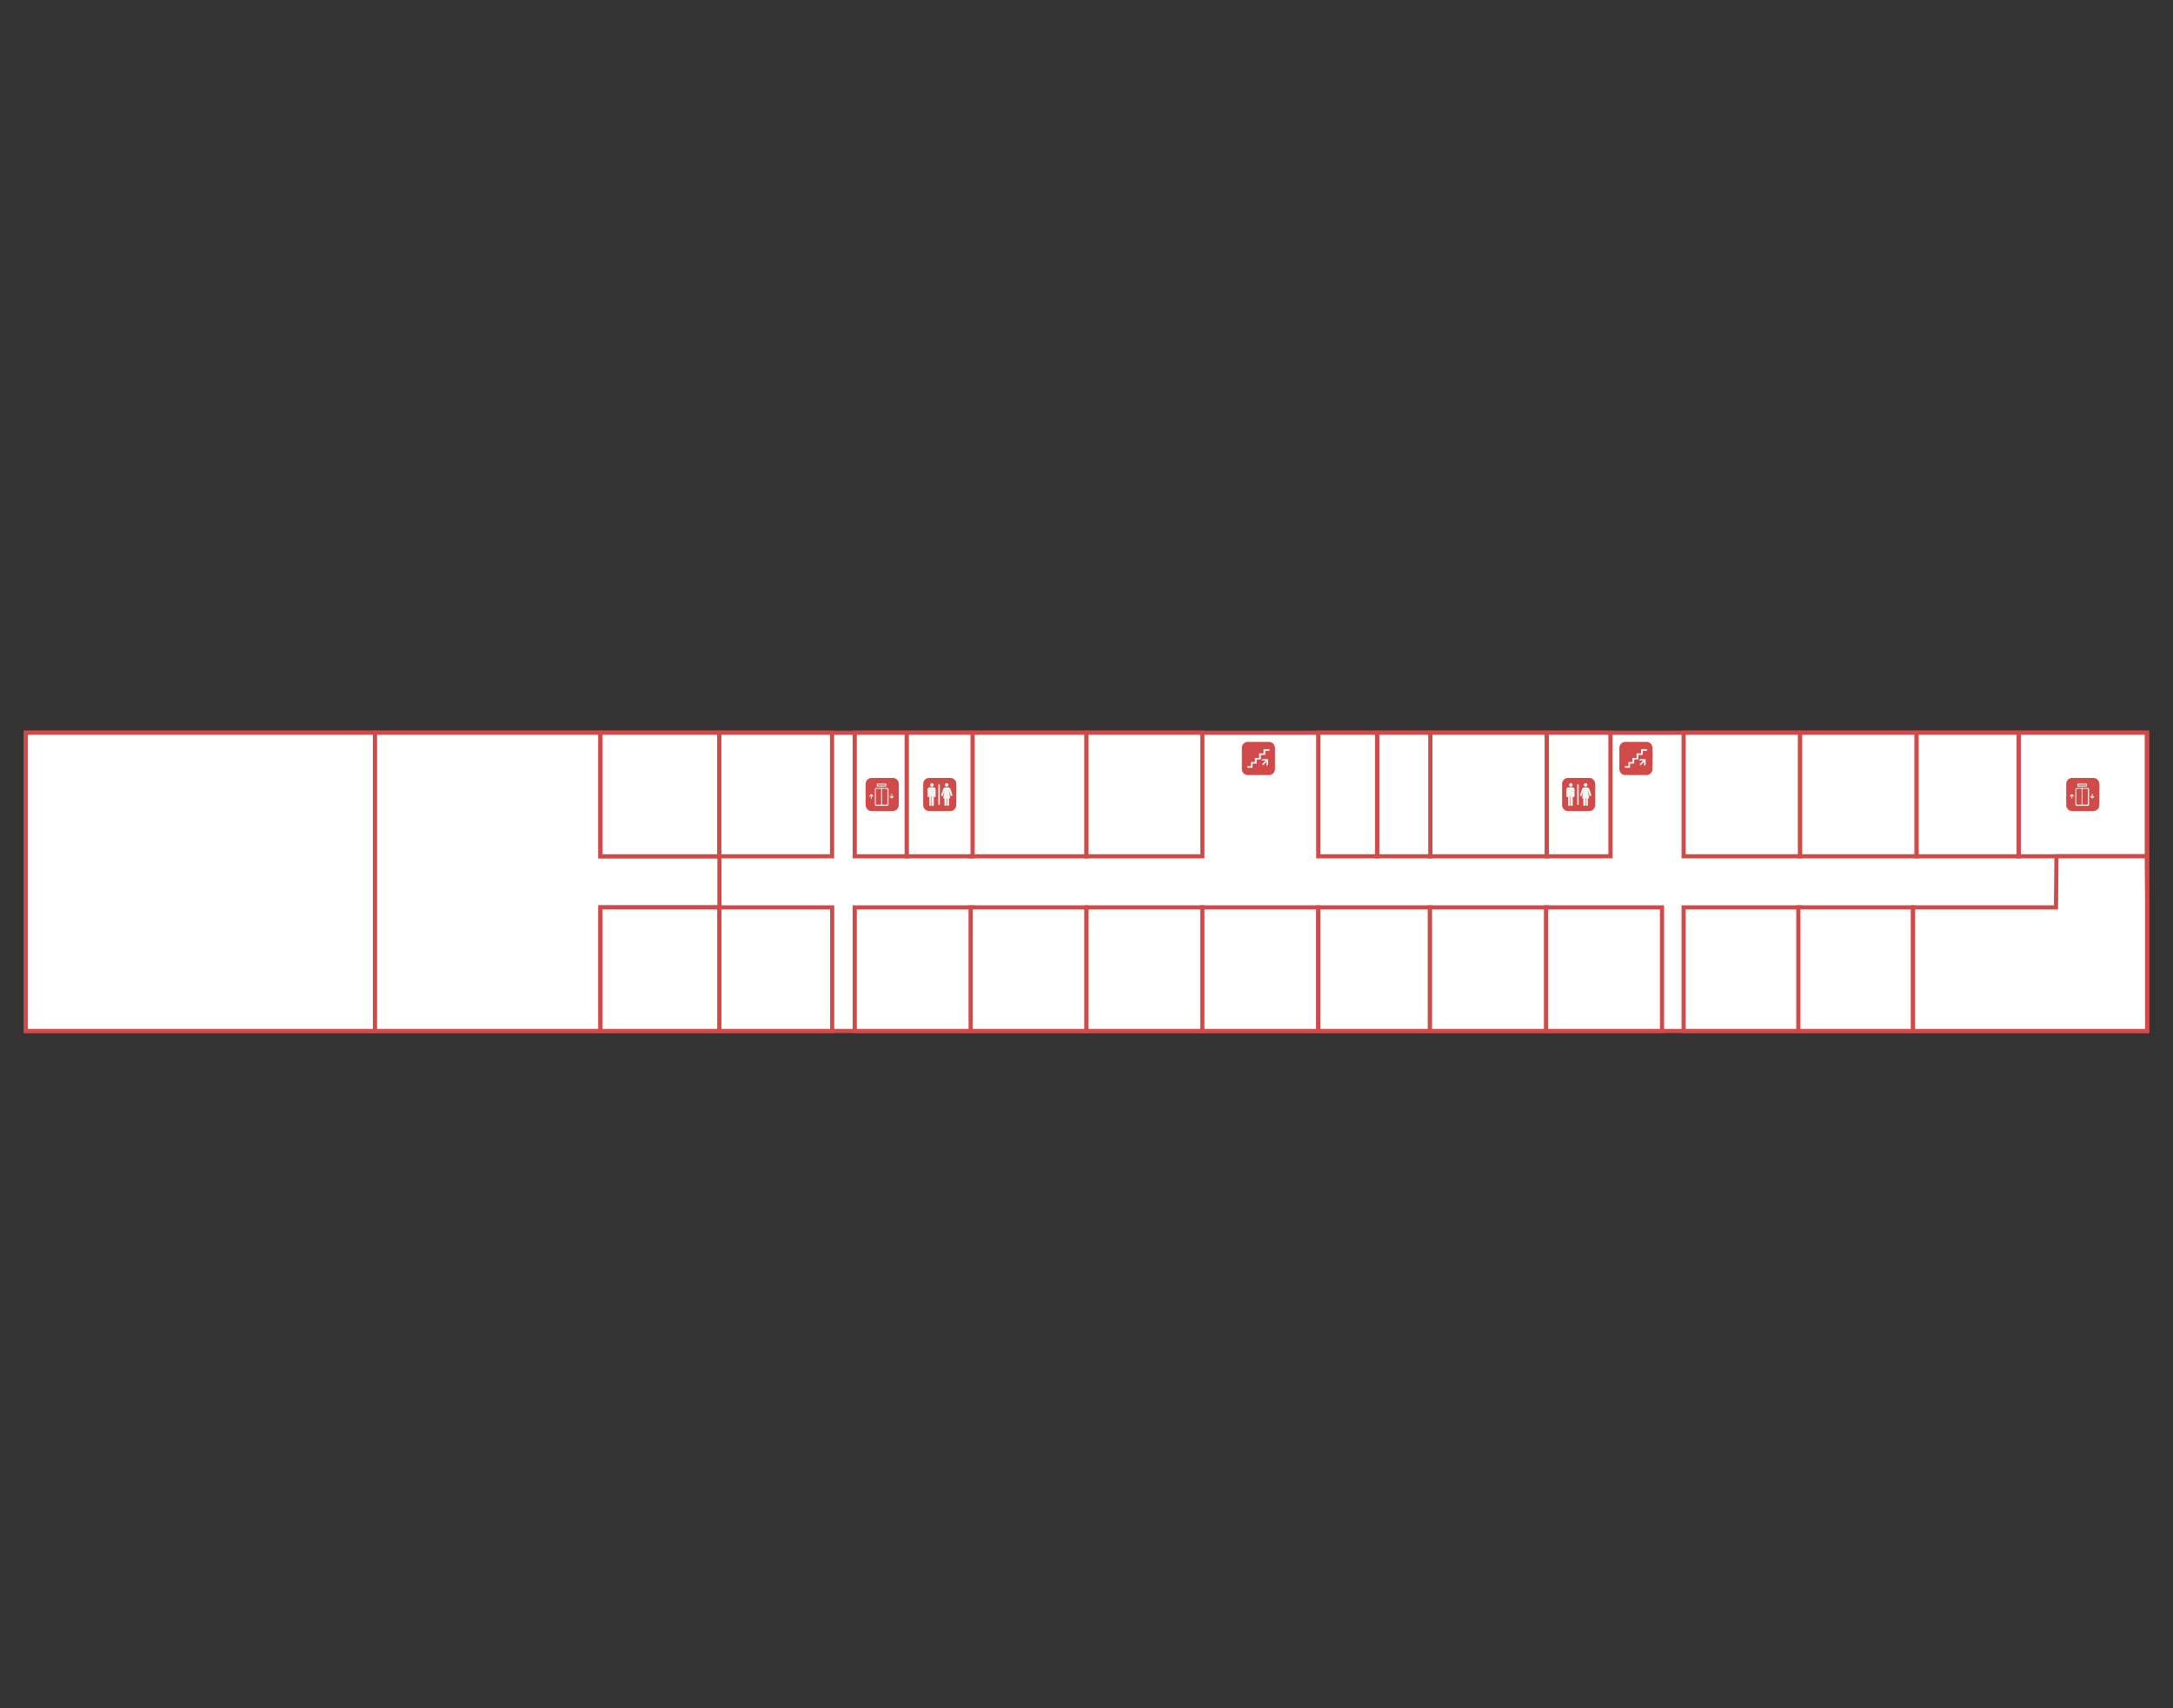 <?xml version="1.0" encoding="UTF-8"?>
<svg id="_Слой_1" data-name="Слой_1" xmlns="http://www.w3.org/2000/svg" version="1.1" viewBox="0 0 1461.95 1149.14">
  <rect x="0" y="0" width="1461.95" height="1149.14" fill="#333333" stroke="none"/>
  <!-- Generator: Adobe Illustrator 29.4.0, SVG Export Plug-In . SVG Version: 2.1.0 Build 152)  -->
  <defs>
    <style>
      .st0 {
        fill: #7fba27;
      }

      .st1, .st2, .st3, .st4 {
        fill-rule: evenodd;
      }

      .st1, .st4 {
        fill: #fff;
      }

      .st5, .st3 {
        fill: #f3f3ef;
      }

      .st2 {
        fill: #d14a4a;
      }

      .st6 {
        display: none;
      }

      .st4 {
        stroke: #d14a4a;
        stroke-miterlimit: 10;
        stroke-width: 2.8px;
      }
    </style>
  </defs>
  <polygon id="main-0-floor" class="st4" points="17.38 693.61 1444.57 693.61 1444.57 492.96 17.38 492.96 17.38 693.61"/>
  <polygon id="open-space-1" class="st4" points="17.38 693.61 252.28 693.61 252.28 492.96 17.38 492.96 17.38 693.61"/>
  <polygon id="open-space-2" class="st4" points="252.28 693.61 403.98 693.61 403.98 610.48 484.02 610.48 484.02 576.09 403.98 576.09 403.98 492.96 252.28 492.96 252.28 693.61"/>
  <polygon id="open-space-2_x2F_1" class="st4" points="403.98 576.09 484.02 576.09 484.02 492.96 403.98 492.96 403.98 576.09"/>
  <polygon id="open-space-2_x2F_2" class="st4" points="403.98 693.61 484.02 693.61 484.02 610.48 403.98 610.48 403.98 693.61"/>
  <polygon id="_x30_20" class="st4" points="484.02 693.61 559.87 693.61 559.87 610.48 484.02 610.48 484.02 693.61"/>
  <polygon id="_x30_18" class="st4" points="575.06 693.61 654.33 693.61 654.33 610.48 575.06 610.48 575.06 693.61"/>
  <polygon id="_x30_16" class="st4" points="653.02 693.61 730.97 693.61 730.97 610.48 653.02 610.48 653.02 693.61"/>
  <polygon id="_x30_15" class="st4" points="653.02 576.09 730.97 576.09 730.97 492.96 653.02 492.96 653.02 576.09"/>
  <polygon id="_x30_13" class="st4" points="730.97 576.09 808.93 576.09 808.93 492.96 730.97 492.96 730.97 576.09"/>
  <polygon id="_x30_14" class="st4" points="730.97 693.61 808.93 693.61 808.93 610.48 730.97 610.48 730.97 693.61"/>
  <polygon id="_x30_01" class="st4" points="808.93 693.61 886.89 693.61 886.89 610.48 808.93 610.48 808.93 693.61"/>
  <polygon id="_x30_02" class="st4" points="886.89 693.61 962.06 693.61 962.06 610.48 886.89 610.48 886.89 693.61"/>
  <polygon id="_x30_04" class="st4" points="962.06 693.61 1040.89 693.61 1040.89 610.48 962.06 610.48 962.06 693.61"/>
  <polygon id="_x30_06" class="st4" points="1040.12 693.61 1118.17 693.61 1118.17 610.48 1040.12 610.48 1040.12 693.61"/>
  <polygon id="_x30_08" class="st4" points="1132.71 693.61 1211.09 693.61 1211.09 610.48 1132.71 610.48 1132.71 693.61"/>
  <polygon id="_x30_07" class="st4" points="1132.71 576.09 1211.09 576.09 1211.09 492.96 1132.71 492.96 1132.71 576.09"/>
  <polygon id="_x30_05" class="st4" points="962.28 576.09 1040.67 576.09 1040.67 492.96 962.28 492.96 962.28 576.09"/>
  <polygon id="tech-1" class="st4" points="926.5 576.09 962.28 576.09 962.28 492.96 926.5 492.96 926.5 576.09"/>
  <polygon id="tech-2" class="st4" points="886.89 576.09 926.5 576.09 926.5 492.96 886.89 492.96 886.89 576.09"/>
  <polygon id="toilet-0-1" class="st4" points="1040.67 576.09 1083.48 576.09 1083.48 492.96 1040.67 492.96 1040.67 576.09"/>
  <polygon id="_x30_09" class="st4" points="1211.09 576.09 1289.48 576.09 1289.48 492.96 1211.09 492.96 1211.09 576.09"/>
  <polygon id="_x30_11" class="st4" points="1289.48 576.09 1358.2 576.09 1358.2 492.96 1289.48 492.96 1289.48 576.09"/>
  <polygon id="elevator-0-1" class="st4" points="1358.2 576.09 1444.31 576.09 1444.31 492.96 1358.2 492.96 1358.2 576.09"/>
  <polygon id="_x30_10" class="st4" points="1209.88 693.61 1287.05 693.61 1287.05 610.48 1209.88 610.48 1209.88 693.61"/>
  <polygon id="_x30_12" class="st4" points="1287.05 693.61 1444.57 693.61 1444.57 610.48 1444.31 576.09 1383.55 576.09 1383.23 610.48 1287.05 610.48 1287.05 693.61"/>
  <polygon id="_x30_17" class="st4" points="483.94 576.09 559.79 576.09 559.79 492.96 483.94 492.96 483.94 576.09"/>
  <polygon id="elevator-0-2" class="st4" points="575.06 576.09 610.07 576.09 610.07 492.96 575.06 492.96 575.06 576.09"/>
  <polygon id="toilet-0-2" class="st4" points="610.07 576.09 654.33 576.09 654.33 492.96 610.07 492.96 610.07 576.09"/>
  <g id="elevator_x5F_icon">
    <path class="st2" d="M586.3,523.37h14.5c2.2,0,3.9,1.9,3.9,4.1v14.1c0,2.3-1.8,4.1-3.9,4.1h-14.5c-2.2,0-3.9-1.9-3.9-4.1v-14.1c0-2.3,1.8-4.1,3.9-4.1Z"/>
    <path class="st3" d="M597.8,531.07c0-.6-.5-1-1-1h-7.2c-.6,0-1,.5-1,1v10.1c0,.6.5,1,1,1h7.2c.6,0,1-.5,1-1v-10.1ZM596.7,530.67c.2,0,.3.2.3.3v10.1c0,.2-.2.3-.3.3h-7.2c-.2,0-.3-.2-.3-.3v-10.1c0-.2.2-.3.3-.3h7.2Z"/>
    <path class="st3" d="M593.1,529.87c.2,0,.3.2.3.3v11.6c0,.2-.2.3-.3.3s-.3-.2-.3-.3v-11.6c0-.2.2-.3.3-.3Z"/>
    <path class="st3" d="M589.9,527.47c0-.2.2-.3.3-.3h5.8c.2,0,.3.2.3.3v1.4c0,.2-.2.3-.3.3h-5.8c-.2,0-.3-.2-.3-.3v-1.4h0ZM590.6,527.77v.7h5.1v-.7h-5.1Z"/>
    <path class="st3" d="M599.7,537.07h.5l1-1v-.5h-.5l-.5.5v-1.7c0-.2-.2-.3-.3-.3s-.3.2-.3.3v1.7l-.5-.5h-.5v.5l1,1h.1Z"/>
    <path class="st3" d="M586,534.37h.5l1,1v.5h-.5l-.5-.5v1.7c0,.2-.2.3-.3.3s-.3-.2-.3-.3v-1.7l-.5.5h-.5v-.5l1-1h.1Z"/>
  </g>
  <g id="elevator_x5F_icon1" data-name="elevator_x5F_icon">
    <path class="st2" d="M1394,523.37h14.5c2.2,0,3.9,1.9,3.9,4.1v14.1c0,2.3-1.8,4.1-3.9,4.1h-14.5c-2.2,0-3.9-1.9-3.9-4.1v-14.1c0-2.3,1.8-4.1,3.9-4.1Z"/>
    <path class="st3" d="M1405.5,531.07c0-.6-.5-1-1-1h-7.2c-.6,0-1,.5-1,1v10.1c0,.6.5,1,1,1h7.2c.6,0,1-.5,1-1v-10.1ZM1404.4,530.67c.2,0,.3.2.3.3v10.1c0,.2-.2.3-.3.3h-7.2c-.2,0-.3-.2-.3-.3v-10.1c0-.2.2-.3.3-.3h7.2Z"/>
    <path class="st3" d="M1400.8,529.87c.2,0,.3.2.3.3v11.6c0,.2-.2.3-.3.3s-.3-.2-.3-.3v-11.6c0-.2.2-.3.3-.3Z"/>
    <path class="st3" d="M1397.6,527.47c0-.2.2-.3.3-.3h5.8c.2,0,.3.2.3.3v1.4c0,.2-.2.3-.3.3h-5.8c-.2,0-.3-.2-.3-.3v-1.4h0ZM1398.3,527.77v.7h5.1v-.7h-5.1Z"/>
    <path class="st3" d="M1407.4,537.07h.5l1-1v-.5h-.5l-.5.5v-1.7c0-.2-.2-.3-.3-.3s-.3.2-.3.3v1.7l-.5-.5h-.5v.5l1,1h.1Z"/>
    <path class="st3" d="M1393.7,534.37h.5l1,1v.5h-.5l-.5-.5v1.7c0,.2-.2.3-.3.3s-.3-.2-.3-.3v-1.7l-.5.5h-.5v-.5l1-1h.1Z"/>
  </g>
  <g id="toilet-icon">
    <path class="st2" d="M625,523.37h14.5c2.2,0,3.9,1.9,3.9,4.1v14.1c0,2.3-1.8,4.1-3.9,4.1h-14.5c-2.2,0-3.9-1.9-3.9-4.1v-14.1c0-2.3,1.8-4.1,3.9-4.1Z"/>
    <path class="st5" d="M628.7,529.67h-3.3c-.8,0-1.4.6-1.4,1.4v4.6c0,.3.2.6.6.6h0c.3,0,.6-.3.6-.6v-4.6h0v10.5c0,.4.3.7.7.7s.7-.3.7-.7v-6h.3v6c0,.4.3.7.7.7s.7-.3.7-.7v-10.5h0v4.6c0,.3.3.6.6.6h0c.3,0,.6-.3.6-.6v-4.6h0c0-.8-.6-1.4-1.4-1.4h.6Z"/>
    <circle class="st5" cx="627" cy="528.07" r="1.2"/>
    <path class="st5" d="M640.8,534.77s-1.1-3.2-1.3-3.8c-.3-.8-.7-1.2-1.4-1.2h-2.2c-.6,0-1.1.4-1.4,1.2-.2.5-1.3,3.7-1.3,3.8,0,.3,0,.7.4.8.3,0,.7,0,.8-.4,0,0,.7-2,1.1-3.1,0,.3,0-.3-.9,4.6,0,.2,0,.4.3.4h.5v4.4c0,.4.3.7.7.7s.7-.3.7-.7v-4.4h.3v4.4c0,.4.3.7.7.7s.7-.3.7-.7v-4.4h.5c.2,0,.4-.2.3-.4-.9-4.9-.8-4.3-.8-4.6.4,1.1,1,3,1,3.1,0,.3.5.5.8.4s.5-.4.4-.8h.1Z"/>
    <circle class="st5" cx="636.9" cy="528.07" r="1.2"/>
    <path class="st5" d="M631.8,527.57c-.3,0-.5.2-.5.5v13c0,.3.2.5.5.5s.5-.2.5-.5v-13c0-.3-.2-.5-.5-.5Z"/>
  </g>
  <g id="toilet-icon1" data-name="toilet-icon">
    <path class="st2" d="M1054.83,523.37h14.5c2.2,0,3.9,1.9,3.9,4.1v14.1c0,2.3-1.8,4.1-3.9,4.1h-14.5c-2.2,0-3.9-1.9-3.9-4.1v-14.1c0-2.3,1.8-4.1,3.9-4.1Z"/>
    <path class="st5" d="M1058.53,529.67h-3.3c-.8,0-1.4.6-1.4,1.4v4.6c0,.3.2.6.6.6h0c.3,0,.6-.3.6-.6v-4.6h0v10.5c0,.4.3.7.7.7s.7-.3.7-.7v-6h.3v6c0,.4.3.7.7.7s.7-.3.7-.7v-10.5h0v4.6c0,.3.3.6.6.6h0c.3,0,.6-.3.6-.6v-4.6h0c0-.8-.6-1.4-1.4-1.4h.6Z"/>
    <circle class="st5" cx="1056.83" cy="528.07" r="1.2"/>
    <path class="st5" d="M1070.63,534.77s-1.1-3.2-1.3-3.8c-.3-.8-.7-1.2-1.4-1.2h-2.2c-.6,0-1.1.4-1.4,1.2-.2.5-1.3,3.7-1.3,3.8,0,.3,0,.7.4.8.3,0,.7,0,.8-.4,0,0,.7-2,1.1-3.1,0,.3,0-.3-.9,4.6,0,.2,0,.4.3.4h.5v4.4c0,.4.3.7.7.7s.7-.3.7-.7v-4.4h.3v4.4c0,.4.3.7.7.7s.7-.3.7-.7v-4.4h.5c.2,0,.4-.2.3-.4-.9-4.9-.8-4.3-.8-4.6.4,1.1,1,3,1,3.1,0,.3.5.5.8.4s.5-.4.4-.8h.1Z"/>
    <circle class="st5" cx="1066.73" cy="528.07" r="1.2"/>
    <path class="st5" d="M1061.63,527.57c-.3,0-.5.2-.5.5v13c0,.3.2.5.5.5s.5-.2.5-.5v-13c0-.3-.2-.5-.5-.5Z"/>
  </g>
  <g id="stairs-icon" class="st6">
    <path class="st2" d="M354.9,248.26h14.5c2.2,0,3.9,1.9,3.9,4.1v14.1c0,2.3-1.8,4.1-3.9,4.1h-14.5c-2.2,0-3.9-1.9-3.9-4.1v-14.1c0-2.3,1.8-4.1,3.9-4.1Z"/>
    <polygon class="st5" points="368.7 260.86 368.7 259.76 367.6 259.76 365.1 259.76 364 260.86 367 260.86 364.6 263.26 365.2 263.96 367.6 261.56 367.6 264.46 368.7 263.36 368.7 260.86"/>
    <polygon class="st5" points="358.2 262.86 361 262.86 361 260.06 363.8 260.06 363.8 257.06 366.8 257.06 366.8 254.26 369.6 254.26 369.6 253.16 365.6 253.16 365.6 255.86 362.6 255.86 362.6 258.86 359.8 258.86 359.8 261.66 357 261.66 357 264.46 354.5 264.46 354.5 265.56 358.2 265.56 358.2 262.86"/>
  </g>
  <g id="stairs-icon_29">
    <path class="st2" d="M839.38,499.13h14.5c2.2,0,3.9,1.9,3.9,4.1v14.1c0,2.3-1.8,4.1-3.9,4.1h-14.5c-2.2,0-3.9-1.9-3.9-4.1v-14.1c0-2.3,1.8-4.1,3.9-4.1Z"/>
    <polygon class="st5" points="853.18 511.73 853.18 510.73 852.08 510.73 849.58 510.73 848.48 511.73 851.48 511.73 849.08 514.13 849.78 514.93 852.08 512.53 852.08 515.43 853.18 514.23 853.18 511.73"/>
    <polygon class="st5" points="842.68 513.73 845.48 513.73 845.48 510.93 848.28 510.93 848.28 507.93 851.28 507.93 851.28 505.13 854.08 505.13 854.08 504.03 850.08 504.03 850.08 506.83 847.08 506.83 847.08 509.93 844.28 509.93 844.28 512.63 841.58 512.63 841.58 515.43 839.18 515.43 839.18 516.53 842.68 516.53 842.68 513.73"/>
  </g>
  <g id="stairs-icon_291" data-name="stairs-icon_29">
    <path class="st2" d="M1093.36,499.13h14.5c2.2,0,3.9,1.9,3.9,4.1v14.1c0,2.3-1.8,4.1-3.9,4.1h-14.5c-2.2,0-3.9-1.9-3.9-4.1v-14.1c0-2.3,1.8-4.1,3.9-4.1Z"/>
    <polygon class="st5" points="1107.16 511.73 1107.16 510.73 1106.06 510.73 1103.56 510.73 1102.46 511.73 1105.46 511.73 1103.06 514.13 1103.76 514.93 1106.06 512.53 1106.06 515.43 1107.16 514.23 1107.16 511.73"/>
    <polygon class="st5" points="1096.66 513.73 1099.46 513.73 1099.46 510.93 1102.26 510.93 1102.26 507.93 1105.26 507.93 1105.26 505.13 1108.06 505.13 1108.06 504.03 1104.06 504.03 1104.06 506.83 1101.06 506.83 1101.06 509.93 1098.26 509.93 1098.26 512.63 1095.56 512.63 1095.56 515.43 1093.16 515.43 1093.16 516.53 1096.66 516.53 1096.66 513.73"/>
  </g>
  <g id="stairs-icon_30" class="st6">
    <path class="st2" d="M754.1,817.86h14.5c2.2,0,3.9,1.9,3.9,4.1v14.1c0,2.3-1.8,4.1-3.9,4.1h-14.5c-2.2,0-3.9-1.9-3.9-4.1v-14.1c0-2.3,1.8-4.1,3.9-4.1Z"/>
    <polygon class="st5" points="767.9 830.46 767.9 829.46 766.9 829.46 764.4 829.46 763.3 830.46 766.3 830.46 763.9 832.86 764.5 833.66 766.9 831.26 766.9 834.16 767.9 832.96 767.9 830.46"/>
    <polygon class="st5" points="757.5 832.46 760.3 832.46 760.3 829.66 763 829.66 763 826.66 766.1 826.66 766.1 823.86 768.8 823.86 768.8 822.76 764.9 822.76 764.9 825.56 761.9 825.56 761.9 828.66 759.1 828.66 759.1 831.36 756.3 831.36 756.3 834.16 753.9 834.16 753.9 835.26 757.5 835.26 757.5 832.46"/>
  </g>
  <g id="stairs-icon_33" class="st6">
    <path class="st2" d="M749,248.26h14.5c2.2,0,3.9,1.9,3.9,4.1v14.1c0,2.3-1.8,4.1-3.9,4.1h-14.5c-2.2,0-3.9-1.9-3.9-4.1v-14.1c0-2.3,1.8-4.1,3.9-4.1Z"/>
    <polygon class="st5" points="762.9 260.86 762.9 259.76 761.7 259.76 759.3 259.76 758.2 260.86 761.2 260.86 758.8 263.26 759.4 263.96 761.7 261.56 761.7 264.46 762.9 263.36 762.9 260.86"/>
    <polygon class="st5" points="752.4 262.86 755.1 262.86 755.1 260.06 757.9 260.06 757.9 257.06 760.9 257.06 760.9 254.26 763.7 254.26 763.7 253.16 759.9 253.16 759.9 255.86 756.8 255.86 756.8 258.86 754.1 258.86 754.1 261.66 751.3 261.66 751.3 264.46 748.8 264.46 748.8 265.56 752.4 265.56 752.4 262.86"/>
  </g>
  <g id="toilet-icon_36" class="st6">
    <path class="st2" d="M1230.3,529.66h14.5c2.2,0,3.9,1.9,3.9,4.1v14.1c0,2.3-1.8,4.1-3.9,4.1h-14.5c-2.2,0-3.9-1.9-3.9-4.1v-14.1c0-2.3,1.8-4.1,3.9-4.1Z"/>
    <path class="st5" d="M1234,536.06h-3.3c-.8,0-1.4.6-1.4,1.4v4.6c0,.3.2.6.6.6h0c.3,0,.6-.3.6-.6v-4.6h0v10.5c0,.4.3.7.7.7s.7-.3.7-.7v-6h.3v6c0,.4.3.7.7.7s.7-.3.7-.7v-10.5h0v4.6c0,.3.3.6.6.6h0c.3,0,.6-.3.6-.6v-4.6h0c0-.8-.6-1.4-1.4-1.4h.6Z"/>
    <circle class="st5" cx="1232.3" cy="534.36" r="1.2"/>
    <path class="st5" d="M1246,541.06s-1.1-3.2-1.3-3.8c-.3-.8-.7-1.2-1.4-1.2h-2.2c-.6,0-1.1.4-1.4,1.2-.2.5-1.3,3.7-1.3,3.8,0,.3,0,.7.4.8.3,0,.7,0,.8-.4,0,0,.7-2,1.1-3.1,0,.3,0-.3-.9,4.6,0,.2,0,.4.3.4h.5v4.4c0,.4.3.7.7.7s.7-.3.7-.7v-4.4h.3v4.4c0,.4.3.7.7.7s.7-.3.7-.7v-4.4h.5c.2,0,.4-.2.3-.4-.9-4.9-.8-4.3-.8-4.6.4,1.1,1,3,1,3.1,0,.3.5.5.8.4s.5-.4.4-.8h.1Z"/>
    <circle class="st5" cx="1242.2" cy="534.36" r="1.2"/>
    <path class="st5" d="M1237.1,533.86c-.3,0-.5.2-.5.5v13c0,.3.2.5.5.5s.5-.2.5-.5v-13c0-.3-.2-.5-.5-.5Z"/>
  </g>
  <g id="elevator_x5F_icon_37" class="st6">
    <path class="st2" d="M1231.1,583.16h14.5c2.2,0,3.9,1.9,3.9,4.1v14.1c0,2.3-1.8,4.1-3.9,4.1h-14.5c-2.2,0-3.9-1.9-3.9-4.1v-14.1c0-2.3,1.8-4.1,3.9-4.1Z"/>
    <path class="st3" d="M1242.7,590.96c0-.6-.5-1-1-1h-7.2c-.6,0-1,.5-1,1v10.1c0,.6.5,1,1,1h7.2c.6,0,1-.5,1-1v-10.1ZM1241.6,590.56c.2,0,.3.2.3.3v10.1c0,.2-.2.3-.3.3h-7.2c-.2,0-.3-.2-.3-.3v-10.1c0-.2.2-.3.3-.3h7.2Z"/>
    <path class="st3" d="M1238,589.86c.2,0,.3.2.3.3v11.6c0,.2-.2.3-.3.3s-.3-.2-.3-.3v-11.6c0-.2.2-.3.3-.3Z"/>
    <path class="st3" d="M1234.8,587.36c0-.2.2-.3.3-.3h5.8c.2,0,.3.2.3.3v1.4c0,.2-.2.3-.3.3h-5.8c-.2,0-.3-.2-.3-.3v-1.4h0ZM1235.4,587.66v.7h5.1v-.7h-5.1Z"/>
    <path class="st3" d="M1244.6,596.96h.5l1-1v-.5h-.5l-.5.5v-1.7c0-.2-.2-.3-.3-.3s-.3.2-.3.3v1.7l-.5-.5h-.5v.5l1,1h.1Z"/>
    <path class="st3" d="M1230.9,594.26h.5l1,1v.5h-.5l-.5-.5v1.7c0,.2-.2.3-.3.3s-.3-.2-.3-.3v-1.7l-.5.5h-.5v-.5l1-1h.1Z"/>
  </g>
  <g id="stairs-icon_29-2" class="st6">
    <path class="st2" d="M607,581.96h14.5c2.2,0,3.9,1.9,3.9,4.1v14.1c0,2.3-1.8,4.1-3.9,4.1h-14.5c-2.2,0-3.9-1.9-3.9-4.1v-14.1c0-2.3,1.8-4.1,3.9-4.1Z"/>
    <polygon class="st5" points="620.9 594.56 620.9 593.46 619.8 593.46 617.3 593.46 616.1 594.56 619.1 594.56 616.8 596.96 617.5 597.66 619.8 595.26 619.8 598.16 620.9 597.06 620.9 594.56"/>
    <polygon class="st5" points="610.3 596.56 613.1 596.56 613.1 593.76 615.9 593.76 615.9 590.76 618.9 590.76 618.9 587.96 621.7 587.96 621.7 586.86 617.8 586.86 617.8 589.66 614.8 589.66 614.8 592.66 612 592.66 612 595.46 609.3 595.46 609.3 598.16 606.7 598.16 606.7 599.26 610.3 599.26 610.3 596.56"/>
  </g>
  <g id="doors" class="st6">
    <path id="path1330" class="st1" d="M1150.3,492.96h-22.5v1.1h22.5v-1.1ZM1150.3,492.96v3.9h2v-3.9h-2ZM1127.8,492.96h-2v3.9h2v-3.9ZM1127.8,492.96v-11.3h2v11.3h-2ZM1150.3,492.96v-11.3h-2v11.3h2Z"/>
    <path id="path1330-2" class="st1" d="M960.6,492.96h-22.5v1.1h22.5v-1.1ZM960.6,492.96v3.9h2v-3.9h-2ZM938.2,492.96h-2v3.9h2v-3.9ZM938.2,492.96v-11.3h2v11.3h-2ZM960.6,492.96v-11.3h-2v11.3h2Z"/>
    <path id="path1330-3" class="st1" d="M612.9,386.16h-22.5v1.1h22.5v-1.1ZM612.9,386.16v3.9h2v-3.9h-2ZM590.5,386.16h-2v3.9h2v-3.9ZM590.5,386.16v-11.3h2v11.3h-2ZM612.9,386.16v-11.3h-2v11.3h2Z"/>
    <path id="path1330-4" class="st1" d="M388.1,315.76h22.5v-1.1h-22.5v1.1ZM388.1,315.76v-3.9h-2v3.9h2ZM410.5,315.76h2v-3.9h-2v3.9ZM410.6,315.76v11.3h-2v-11.3h2ZM388.1,315.76v11.3h2v-11.3h-2Z"/>
    <path id="path1330-5" class="st1" d="M1228.3,511.96h22.5v-1.1h-22.5v1.1ZM1228.3,511.96v-3.9h-2v3.9h2ZM1250.8,511.96h2v-3.9h-2v3.9ZM1250.8,511.96v11.3h-2v-11.3h2ZM1228.3,511.96v11.3h2v-11.3h-2Z"/>
    <path id="path1330-6" class="st1" d="M563.6,414.86h22.5v-1.1h-22.5v1.1ZM563.6,414.86v-3.9h-2v3.9h2ZM586,414.86h2v-3.9h-2v3.9ZM586,414.86v11.3h-2v-11.3h2ZM563.6,414.86v11.3h2v-11.3h-2Z"/>
    <path id="path1330-7" class="st1" d="M680.3,422.86v22.5h1.1v-22.5h-1.1ZM680.3,422.86h3.9v-2h-3.9v2ZM680.3,445.26v2h3.9v-2h-3.9ZM680.3,445.26h-11.3v-2h11.3v2ZM680.3,422.86h-11.3v2h11.3v-2Z"/>
    <path id="path1330-8" class="st1" d="M680.4,460.66v22.5h1.1v-22.5h-1.1ZM680.4,460.66h3.9v-2h-3.9v2ZM680.4,483.16v2h3.9v-2h-3.9ZM680.4,483.16h-11.3v-2h11.3v2ZM680.4,460.66h-11.3v2h11.3v-2Z"/>
    <path id="path1330-9" class="st1" d="M680.5,537.56v22.5h1.1v-22.5h-1.1ZM680.5,537.56h3.9v-2h-3.9v2ZM680.5,560.06v2h3.9v-2h-3.9ZM680.5,560.06h-11.3v-2h11.3v2ZM680.5,537.56h-11.3v2h11.3v-2Z"/>
    <path id="path1330-10" class="st1" d="M722.2,521.56h22.5v-1.1h-22.5v1.1ZM722.2,521.56v-3.9h-2v3.9h2ZM744.7,521.56h2v-3.9h-2v3.9ZM744.7,521.56v11.3h-2v-11.3h2ZM722.2,521.56v11.3h2v-11.3h-2Z"/>
    <path id="path1330-11" class="st1" d="M868.4,664.66h-22.5v1.1h22.5v-1.1ZM868.4,664.66v3.9h2v-3.9h-2ZM845.9,664.66h-2v3.9h2v-3.9ZM845.9,664.66v-11.3h2v11.3h-2ZM868.4,664.66v-11.3h-2v11.3h2Z"/>
    <path id="path1330-12" class="st1" d="M1056.3,664.66h-22.5v1.1h22.5v-1.1ZM1056.3,664.66v3.9h2v-3.9h-2ZM1033.8,664.66h-2v3.9h2v-3.9ZM1033.8,664.66v-11.3h2v11.3h-2ZM1056.3,664.66v-11.3h-2v11.3h2Z"/>
    <path id="path1330-13" class="st1" d="M1129.7,664.66h-22.5v1.1h22.5v-1.1ZM1129.7,664.66v3.9h2v-3.9h-2ZM1107.2,664.66h-2v3.9h2v-3.9ZM1107.2,664.66v-11.3h2v11.3h-2ZM1129.7,664.66v-11.3h-2v11.3h2Z"/>
    <path id="path1330-14" class="st1" d="M494.1,654.86h22.5v-1.1h-22.5v1.1ZM494.1,654.86v-3.9h-2v3.9h2ZM516.6,654.86h2v-3.9h-2v3.9ZM516.6,654.86v11.3h-2v-11.3h2ZM494.1,654.86v11.3h2v-11.3h-2Z"/>
    <path id="path1330-15" class="st1" d="M686.7,654.86h22.5v-1.1h-22.5v1.1ZM686.7,654.86v-3.9h-2v3.9h2ZM709.2,654.86h2v-3.9h-2v3.9ZM709.2,654.86v11.3h-2v-11.3h2ZM686.7,654.86v11.3h2v-11.3h-2Z"/>
    <path id="path1330-16" class="st1" d="M361.2,610.96v22.5h1.1v-22.5h-1.1ZM361.2,610.96h3.9v-2h-3.9v2ZM361.2,633.36v2h3.9v-2h-3.9ZM361.2,633.36h-11.3v-2h11.3v2ZM361.2,610.96h-11.3v2h11.3v-2Z"/>
    <path id="path1330-17" class="st1" d="M948.5,693.26h22.5v-1.1h-22.5v1.1ZM948.5,693.26v-3.9h-2v3.9h2ZM971.1,693.26h2v-3.9h-2v3.9ZM971.1,693.26v11.3h-2v-11.3h2ZM948.5,693.26v11.3h2v-11.3h-2Z"/>
    <path id="path1330-18" class="st1" d="M1123.8,693.06h22.5v-1.1h-22.5v1.1ZM1123.8,693.06v-3.9h-2v3.9h2ZM1146.2,693.06h2v-3.9h-2v3.9ZM1146.2,693.06v11.3h-2v-11.3h2ZM1123.8,693.06v11.3h2v-11.3h-2Z"/>
    <path id="path1330-19" class="st1" d="M1205.4,693.26h22.5v-1.1h-22.5v1.1ZM1205.4,693.26v-3.9h-2v3.9h2ZM1227.9,693.26h2v-3.9h-2v3.9ZM1227.9,693.26v11.3h-2v-11.3h2ZM1205.4,693.26v11.3h2v-11.3h-2Z"/>
    <path id="path1330-2-2" class="st1" d="M741.7,627.76h-22.5v1.1h22.5v-1.1ZM741.7,627.76v3.9h2v-3.9h-2ZM719.2,627.76h-2v3.9h2v-3.9ZM719.2,627.76v-11.3h2v11.3h-2ZM741.7,627.76v-11.3h-2v11.3h2Z"/>
  </g>
  <g class="st6">
    <circle id="p-1" class="st0" cx="550.7" cy="526.76" r="6.6"/>
  </g>
</svg>